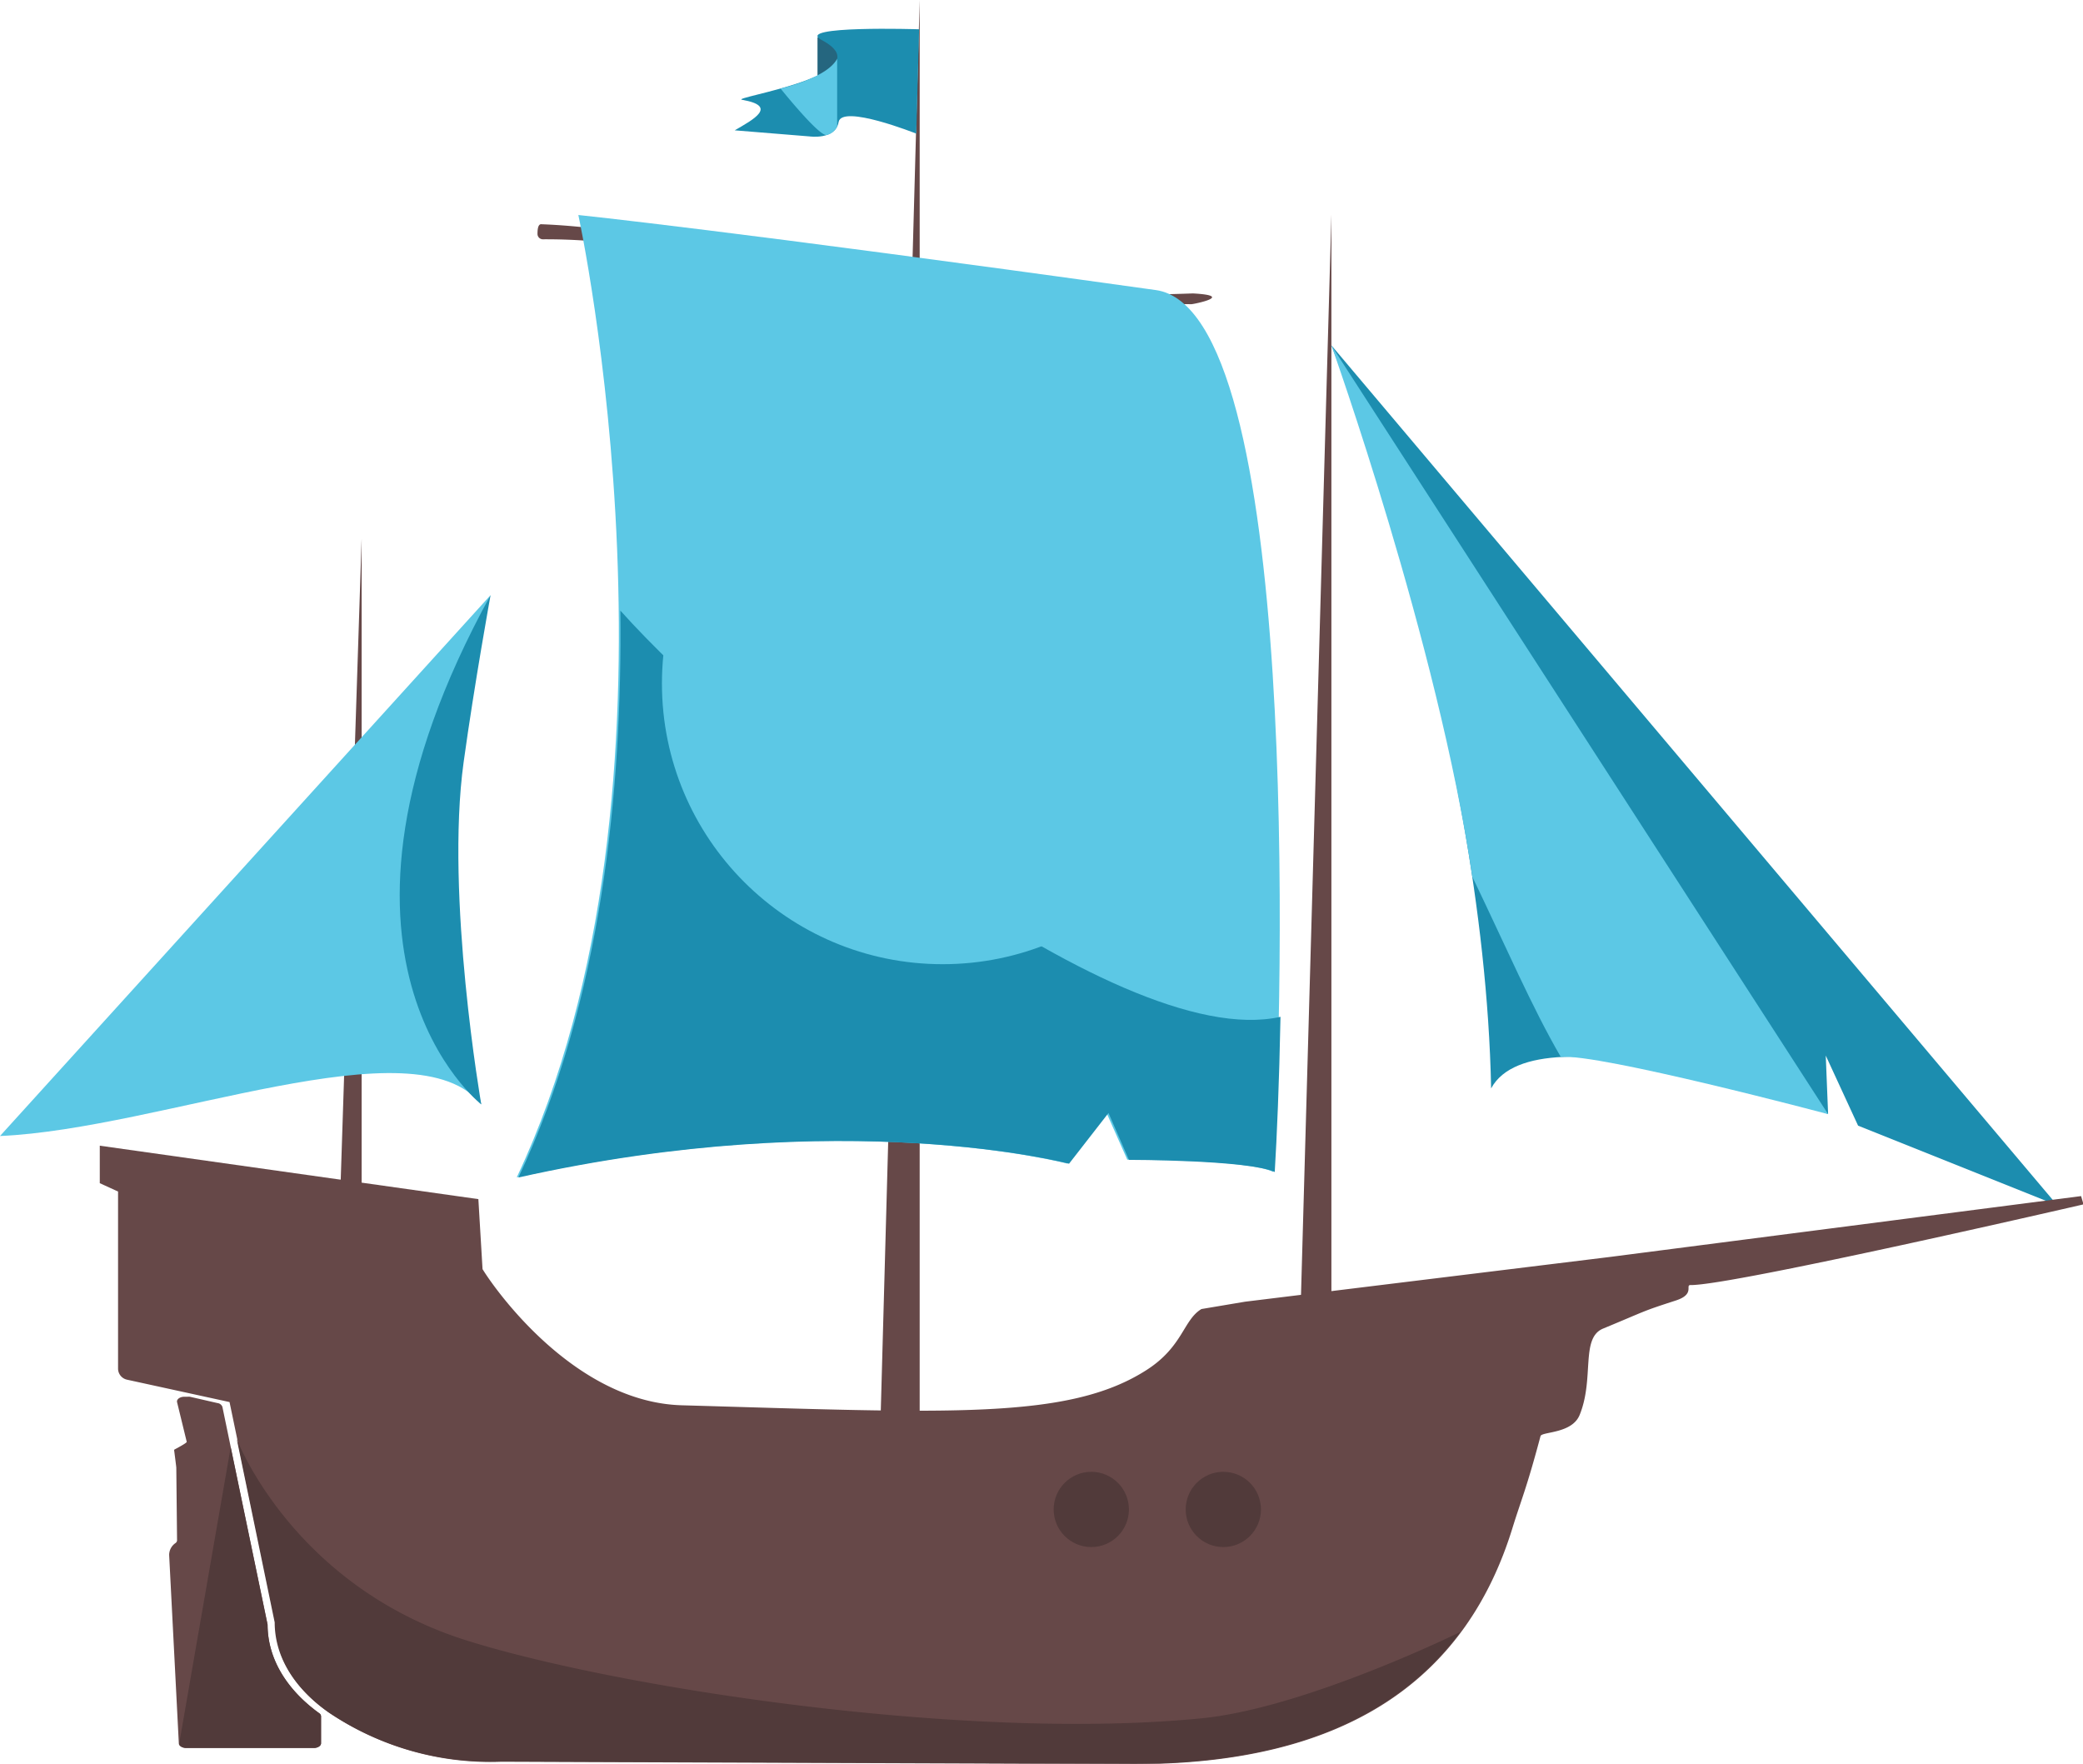 <svg xmlns="http://www.w3.org/2000/svg" viewBox="0 0 329.41 278.9"><defs><style>.cls-1{fill:#664848;}.cls-2{fill:#1c8daf;}.cls-3{fill:#5cc8e5;}.cls-4{fill:#25667f;}.cls-5{fill:#513a3a;}</style></defs><title>MayorShip</title><g id="Layer_2" data-name="Layer 2"><g id="CAPTAIN_MAYYOR_SHIPS" data-name="CAPTAIN+MAYYOR_SHIPS"><g id="ship"><polygon class="cls-1" points="145.44 225.94 145.44 0 139.21 225.94 145.44 225.94"/><polygon class="cls-1" points="210.55 216.28 210.55 33.97 205.42 216.28 210.55 216.28"/><polygon class="cls-1" points="57.19 199.51 57.19 85.19 53.46 199.51 57.19 199.51"/><path class="cls-1" d="M85,37a.85.85,0,0,0,.84.84c18-.1,30.75,5.12,57.6,9.56,13.91,2.3,29.74.61,45,.7.28,0,7-1.33.22-1.7a411.68,411.68,0,0,1-42.53-.68c-15.42-.91-39-9.43-60.48-10.26C85.09,35.38,85,36.25,85,37Z"/><path class="cls-2" d="M325.36,190.61l-114.81-136s24.11,60.67,25.26,117.5c7.17-13.3,53.29,4.05,53.29,4.05l-.37-9.24L293.84,178Z"/><path class="cls-3" d="M182.79,45.87C205.65,49.06,203,158,201.33,185.3c-4.19-2-23.06-1.92-23.06-1.92L175,176,168.79,184s-35.4-9.38-87.07,2.18C111.05,124,91.46,34,91.46,34S115,36.41,182.79,45.87Z"/><path class="cls-3" d="M76.11,174.64c-10.38-13.14-50.64,3.9-76.11,5L77.58,94.11C69.23,112,71.18,156.51,76.11,174.64Z"/><path class="cls-3" d="M289.1,176.18,210.55,54.63s16.82,47,22.28,84c5.33,11.06,9.43,20.66,14,28.51C252.71,166.52,289.1,176.18,289.1,176.18Z"/><path class="cls-2" d="M77.58,94.11S75.05,108,73.32,120.52c-2.93,21.23,2.79,54.12,2.79,54.12S46.13,151.37,77.58,94.11Z"/><g id="zaszlo"><polygon class="cls-4" points="129.28 5.91 129.28 13.57 133.35 11.73 132.11 6.08 129.28 5.91"/><path class="cls-2" d="M128,21.57s4.13.6,4.62-2.27,12.28,1.83,12.28,1.83l.45-16.5S125.52,4,129.91,6.31c10.34,5.48-14.58,9.12-12.57,9.47,5.8,1,1.73,3.16-1.15,4.83Z"/><path class="cls-3" d="M132.39,9.29l0,10.7a2.43,2.43,0,0,1-1.66,1.36c-1.21.24-7.29-7.35-7.29-7.35S130.76,12.38,132.39,9.29Z"/></g><path class="cls-2" d="M98.11,96.56c.32,28.41-3,61.8-16.13,89.64,51.67-11.56,87.08-2.18,87.08-2.18L175.3,176l3.23,7.41s18.87,0,23.06,1.92c.33-5.43.71-14.11.91-24.54C176.25,166.7,116.85,117.51,98.11,96.56Z"/></g><g id="captainShip"><path class="cls-1" d="M329.11,189.14l-74.4,9.61-57.81,7.09L190,207c-2.86,1.71-2.92,5.91-8.6,9.59-12.37,8-31.37,6.83-73.57,5.63-16.77-.48-29.31-17.93-31.52-21.53l-.66-11.07-59.87-8.45v5.93l2.89,1.32v28a1.8,1.8,0,0,0,1.41,1.75l11,2.4,5.22,1.14,7.26,34.92c0,5.58,3.18,10.47,8.45,14.18a45.65,45.65,0,0,0,27.31,7.78l98.82.37c35.72.36,53.95-14.26,61.06-37.38,1.31-4.26,2.2-6.12,4.42-14.48.19-.74,5-.35,6.2-3.38,2.35-5.78.09-12.14,3.7-13.63,7.24-3,5.95-2.64,11.56-4.46,3-1,1.38-2.43,2.26-2.42,6.54.09,62.15-12.76,62.15-12.76Z"/><path class="cls-1" d="M34.39,221.87l-4.36-1a2.33,2.33,0,0,0-.38,0h-.5c-.71,0-1.25.41-1.15.85L29.53,228c0,.21-1.75,1.1-2,1.26,0,0,.34,2.63.35,2.81L28,243.55a.56.56,0,0,1-.25.46h0a2.29,2.29,0,0,0-1,1.87l1.53,29.81c0,.4.53.72,1.16.72H49.61c.64,0,1.16-.33,1.16-.74V271.4a.6.6,0,0,0-.28-.48c-5.09-3.68-8.15-8.48-8.17-13.94a.28.28,0,0,0,0-.09l-7.15-34.42A.93.93,0,0,0,34.39,221.87Z"/></g><circle class="cls-3" cx="149.07" cy="108.08" r="44.39"/><path class="cls-5" d="M51.93,270.75a45.65,45.65,0,0,0,27.31,7.78l98.82.37c26.19.27,43-7.53,52.87-20.83,0,0-24.4,12-40.83,13.64-37.17,3.69-92.45-4.8-116.3-12.3-27.6-8.69-36.36-31.86-36.36-31.86l6,29C43.45,262.53,47.14,267.38,51.93,270.75Z"/><path class="cls-5" d="M29.5,276.41H49.61c.64,0,1.16-.33,1.16-.74V271.4a.6.6,0,0,0-.28-.48c-4.75-3.43-8.13-8.25-8.18-14l-5.83-28.06-8.14,46.86C28.36,276.09,28.87,276.41,29.5,276.41Z"/><circle class="cls-5" cx="172.58" cy="238.69" r="5.95"/><circle class="cls-5" cx="193.46" cy="238.69" r="5.95"/></g></g></svg>